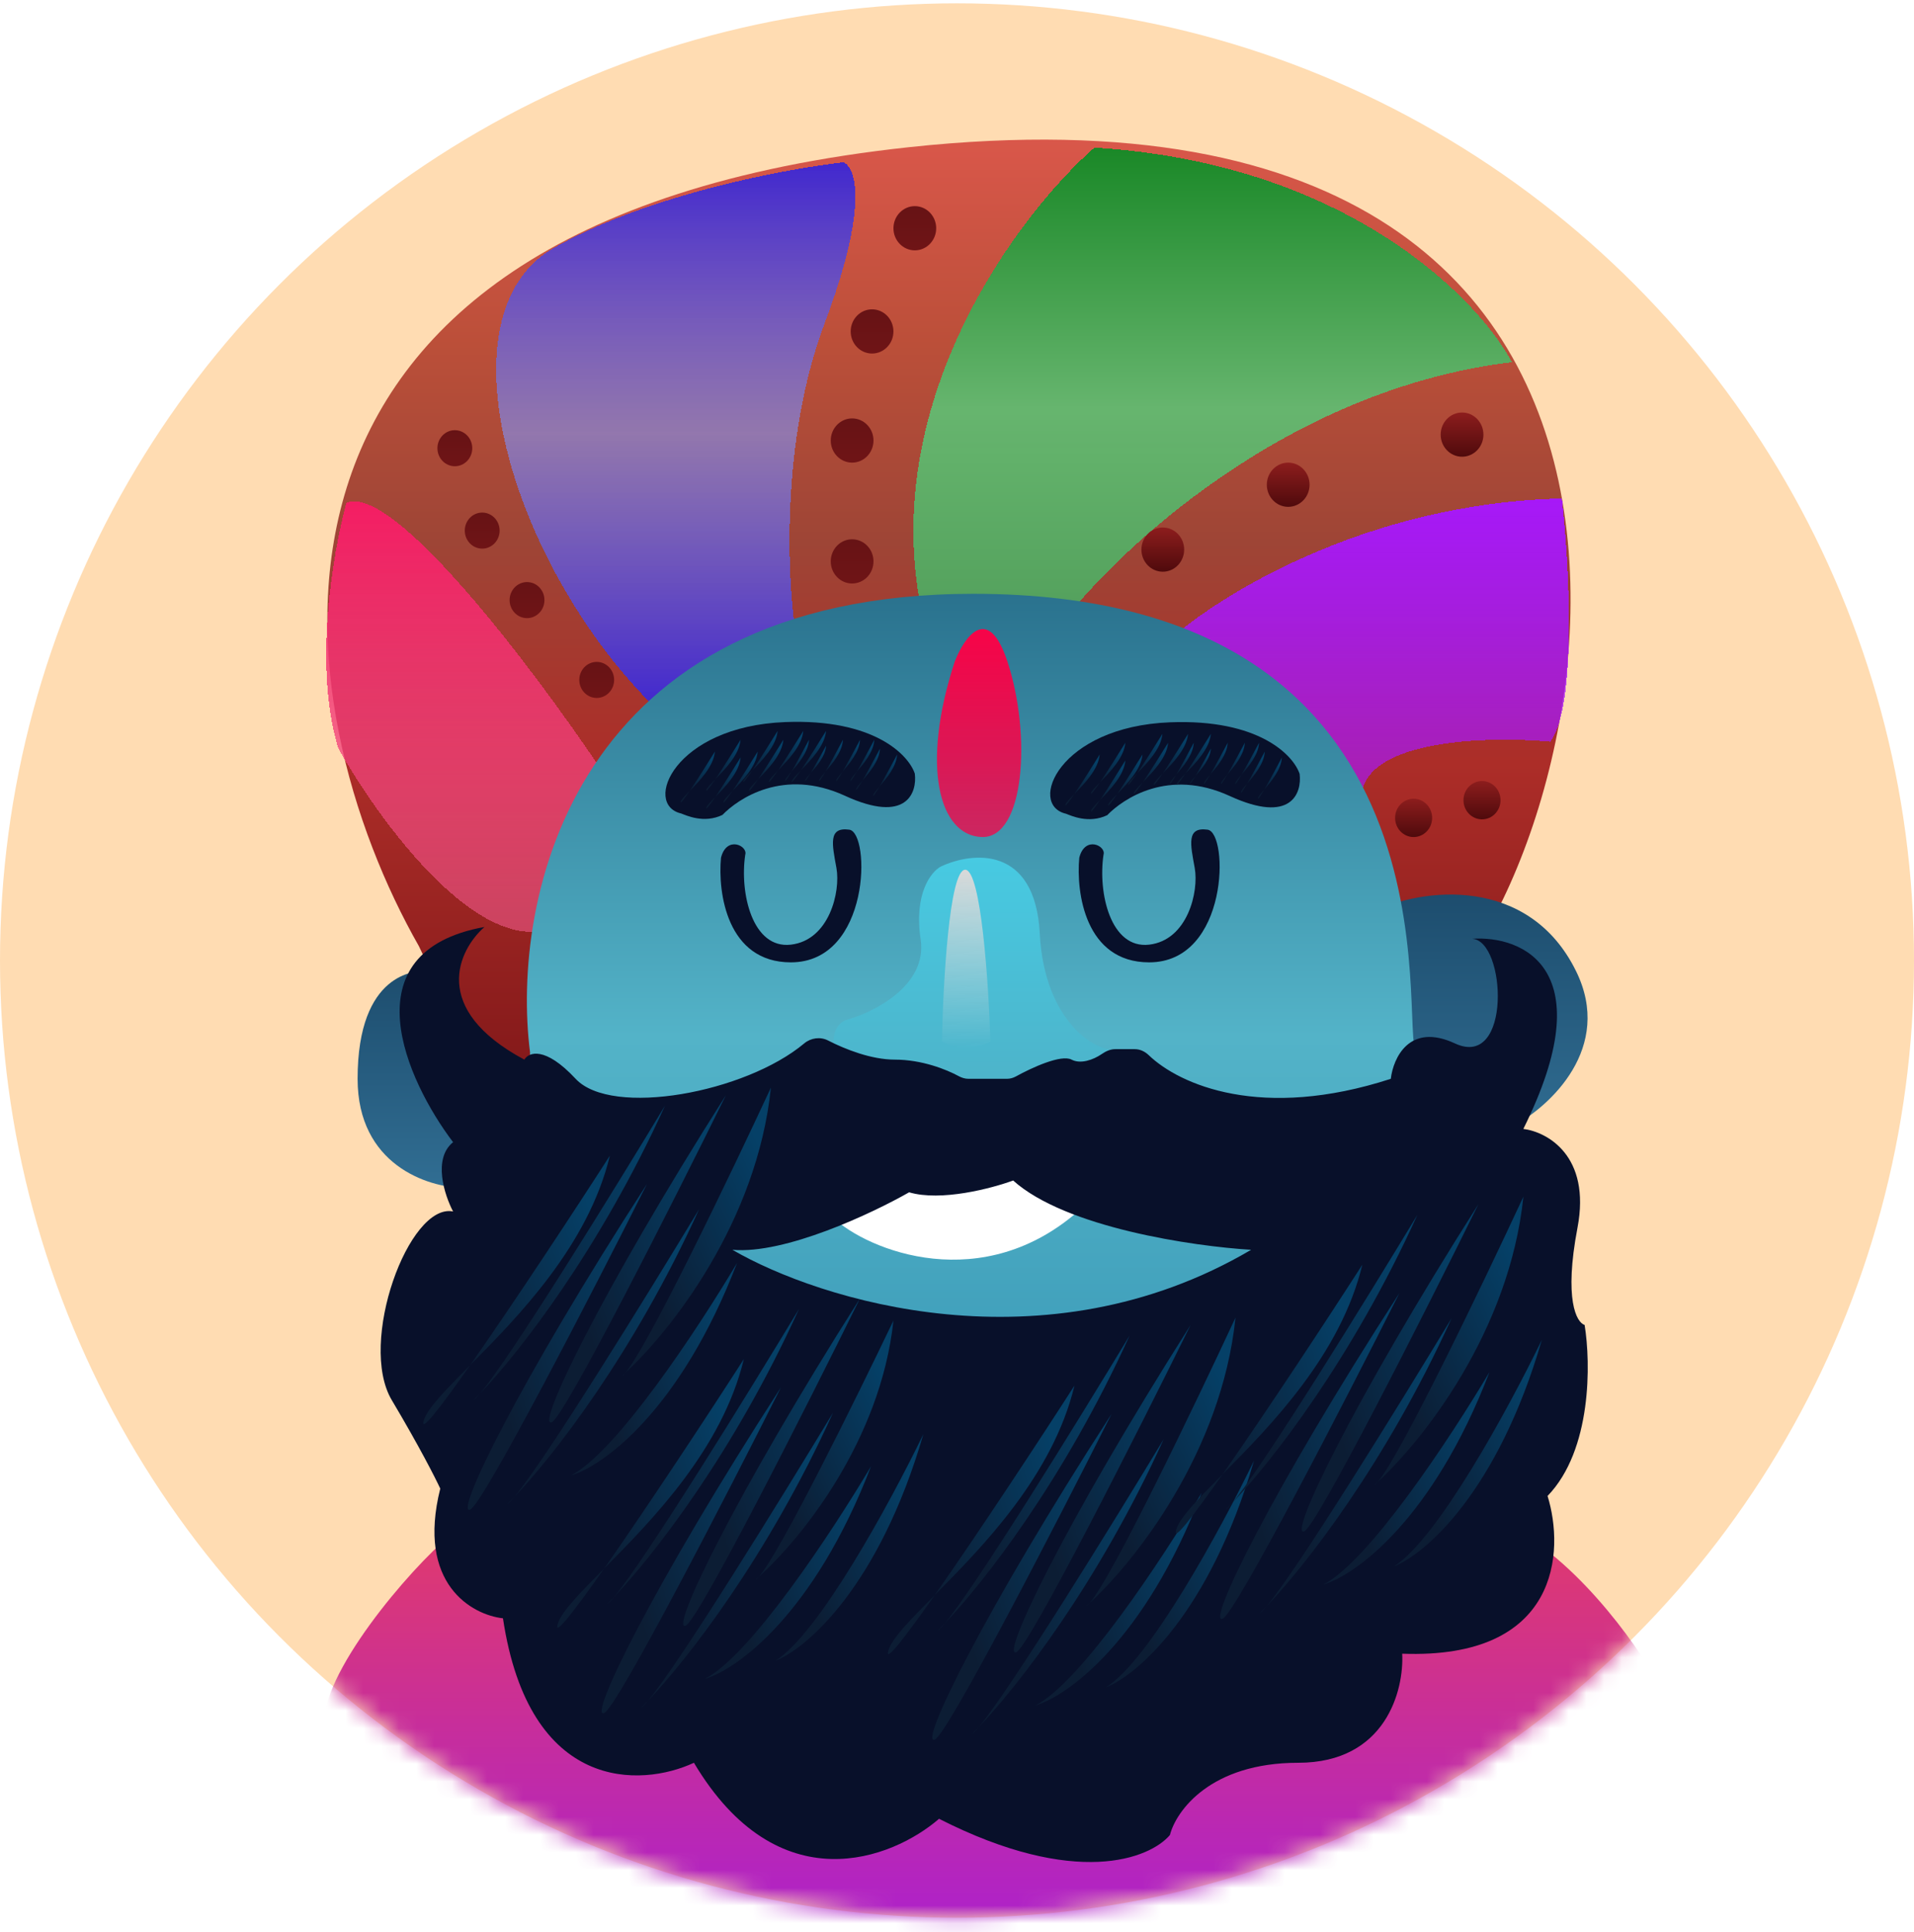 <svg width="108" height="109" viewBox="0 0 108 109" fill="none" xmlns="http://www.w3.org/2000/svg">
<circle cx="54" cy="54.188" r="54" fill="#FFDCB2"/>
<mask id="mask0_278_2630" style="mask-type:alpha" maskUnits="userSpaceOnUse" x="0" y="0" width="108" height="109">
<circle cx="54" cy="54.188" r="54" fill="#FFDCB2"/>
</mask>
<g mask="url(#mask0_278_2630)">
<path d="M18.409 97.917C17.446 95.425 22.267 89.455 25.006 86.96C42.916 86.053 79.746 84.511 83.791 85.599C87.837 86.688 91.798 91.949 93.273 94.444C57.243 130.502 19.637 101.09 18.409 97.917Z" fill="url(#paint0_linear_278_2630)"/>
<path d="M51.298 8.303C11.091 12.627 16.104 40.154 23.636 53.376L28.702 64.021L79.845 57.368C89.816 50.549 101.556 2.897 51.298 8.303Z" fill="url(#paint1_linear_278_2630)"/>
<path d="M26.129 67.014L23.877 54.789C23.555 54.789 20.178 54.789 20.178 60.86C20.178 65.717 24.145 66.986 26.129 67.014Z" fill="url(#paint2_linear_278_2630)"/>
<path d="M78.076 64.603L77.433 51.463C80.247 50.049 86.278 49.384 88.932 54.789C91.055 59.114 87.457 62.413 85.394 63.521L78.076 64.603Z" fill="url(#paint3_linear_278_2630)"/>
<g filter="url(#filter0_d_278_2630)">
<path d="M87.477 41.318C88.99 39.322 88.546 31.338 88.135 27.596C76.954 27.862 68.515 33.196 65.692 35.829C71.48 37.625 75.612 42.953 76.954 45.392C75.705 41.268 83.449 40.957 87.477 41.318Z" fill="url(#paint4_linear_278_2630)" shape-rendering="crispEdges"/>
</g>
<g filter="url(#filter1_d_278_2630)">
<path d="M52.099 34.417C49.351 22.346 57.389 11.645 61.752 7.804C75.889 8.666 83.35 16.233 85.313 19.908C72.617 21.433 62.952 30.548 59.707 34.914C57.482 32.394 53.708 33.532 52.099 34.417Z" fill="url(#paint5_linear_278_2630)" shape-rendering="crispEdges"/>
</g>
<g filter="url(#filter2_d_278_2630)">
<path d="M46.536 17.7C44.027 24.353 44.419 32.281 44.928 35.413C42.162 35.746 38.414 38.157 36.887 39.322C28.845 31.338 24.664 17.201 31.258 13.459C36.533 10.465 44.338 8.996 47.582 8.635C48.279 8.885 49.045 11.047 46.536 17.7Z" fill="url(#paint6_linear_278_2630)" shape-rendering="crispEdges"/>
</g>
<g filter="url(#filter3_d_278_2630)">
<path d="M19.546 27.849C22.191 26.695 30.183 37.328 33.849 42.789C31.695 44.622 30.491 49.721 30.157 52.041C26.036 52.245 21.058 45.222 19.084 41.685C17.67 37.068 18.802 30.537 19.546 27.849Z" fill="url(#paint7_linear_278_2630)" shape-rendering="crispEdges"/>
</g>
<path d="M54.917 33.5C32.273 33.5 28.809 50.742 29.908 59.363V84.728H79.925C80.274 76.633 80.762 60.228 79.925 59.363C78.88 58.282 83.222 33.5 54.917 33.5Z" fill="url(#paint8_linear_278_2630)"/>
<path d="M69.392 44.907C65.918 43.31 63.361 45.074 62.477 45.988C61.431 46.487 60.44 46.016 60.145 45.905C57.974 45.406 59.743 40.999 66.015 40.749C71.033 40.55 72.984 42.606 73.333 43.66C73.467 44.741 72.866 46.504 69.392 44.907Z" fill="#08102A"/>
<path d="M47.68 44.894C44.206 43.297 41.649 45.06 40.764 45.975C39.719 46.474 38.727 46.002 38.432 45.891C36.261 45.392 38.03 40.985 44.302 40.736C49.32 40.536 51.272 42.593 51.62 43.646C51.754 44.727 51.154 46.49 47.68 44.894Z" fill="#08102A"/>
<path d="M64.841 54.291C61.238 54.291 60.713 50.354 60.9 48.386C61.222 47.122 62.428 47.721 62.267 48.22C61.946 50.382 62.669 53.542 64.841 53.293C67.012 53.043 67.655 50.299 67.414 48.968C67.173 47.638 66.931 46.64 68.138 46.806C69.344 46.972 69.344 54.291 64.841 54.291Z" fill="#08102A"/>
<path d="M58.671 52.677C58.93 57.698 61.947 59.441 63 59.188C59.598 70.66 50.167 64.257 48.061 61.226C46.376 58.802 47.143 57.763 47.737 57.547C49.303 57.114 52.337 55.599 51.949 53.001C51.56 50.404 52.542 49.178 53.083 48.889C54.837 48.059 58.412 47.655 58.671 52.677Z" fill="url(#paint9_linear_278_2630)"/>
<path d="M44.624 54.291C41.021 54.291 40.496 50.354 40.684 48.386C41.005 47.122 42.211 47.721 42.051 48.22C41.729 50.382 42.453 53.542 44.624 53.293C46.795 53.043 47.438 50.299 47.197 48.968C46.956 47.638 46.715 46.64 47.921 46.806C49.127 46.972 49.127 54.291 44.624 54.291Z" fill="#08102A"/>
<path d="M61 68.189C55.468 73.178 48.957 70.546 47 68.689C47.579 68.689 50.401 67.354 51.5 66.689C52.401 67.154 55.945 66.577 57.5 66.189C57.886 66.854 60.169 67.828 61 68.189Z" fill="white"/>
<path fill-rule="evenodd" clip-rule="evenodd" d="M27.335 52.295C25.861 53.598 24.247 56.919 29.587 59.779C29.828 59.364 30.744 58.998 32.481 60.861C34.516 63.042 42.057 61.647 45.381 58.862C45.754 58.55 46.289 58.476 46.722 58.698C47.691 59.196 49.166 59.779 50.494 59.779C52.017 59.779 53.403 60.333 54.102 60.713C54.269 60.804 54.455 60.861 54.647 60.861H56.818C56.995 60.861 57.167 60.813 57.322 60.728C58.25 60.218 59.876 59.474 60.465 59.779C60.976 60.044 61.688 59.795 62.175 59.459C62.398 59.306 62.653 59.188 62.924 59.188H64.035C64.33 59.188 64.606 59.322 64.819 59.527C66.568 61.205 71.192 63.227 78.478 60.861C78.612 59.696 79.523 57.667 82.097 58.865C85.313 60.361 84.991 53.043 83.061 52.96C85.903 52.766 90.46 54.64 85.956 63.688C87.297 63.854 89.784 65.201 89.012 69.26C88.24 73.318 88.959 74.61 89.414 74.748C89.763 76.883 89.832 81.8 87.323 84.395C88.288 87.5 87.999 93.626 79.121 93.293C79.228 95.344 78.204 99.447 73.251 99.447C68.298 99.447 66.362 102.164 66.014 103.522C64.888 104.853 60.706 106.532 52.987 102.607C50.36 104.88 43.916 107.431 39.156 99.447C36.18 100.833 29.86 101.144 28.38 91.297C26.638 91.103 23.491 89.368 24.842 83.979C24.574 83.397 23.652 81.584 22.108 78.99C20.178 75.746 23.073 67.846 25.566 68.345C25.083 67.43 24.408 65.368 25.566 64.436C22.939 60.971 19.615 53.692 27.335 52.295ZM51.298 67.264C49.207 68.456 44.286 70.773 41.327 70.507C46.232 73.362 58.953 77.359 70.597 70.507C67.354 70.313 60.128 69.26 57.168 66.598C55.962 67.042 53.099 67.796 51.298 67.264Z" fill="#08102A"/>
<path d="M56.847 37.326C55.753 33.999 54.407 35.94 53.871 37.326C51.941 43.23 52.987 47.139 55.399 47.222C57.812 47.305 58.214 41.484 56.847 37.326Z" fill="url(#paint10_linear_278_2630)"/>
<ellipse cx="33.67" cy="38.358" rx="0.983" ry="1.017" fill="url(#paint11_linear_278_2630)"/>
<ellipse cx="29.738" cy="33.855" rx="0.983" ry="1.017" fill="url(#paint12_linear_278_2630)"/>
<ellipse cx="27.209" cy="29.934" rx="0.983" ry="1.017" fill="url(#paint13_linear_278_2630)"/>
<ellipse cx="25.665" cy="25.286" rx="0.983" ry="1.017" fill="url(#paint14_linear_278_2630)"/>
<ellipse cx="51.62" cy="12.877" rx="1.206" ry="1.247" fill="url(#paint15_linear_278_2630)"/>
<ellipse cx="49.207" cy="18.698" rx="1.206" ry="1.247" fill="url(#paint16_linear_278_2630)"/>
<ellipse cx="48.082" cy="24.852" rx="1.206" ry="1.247" fill="url(#paint17_linear_278_2630)"/>
<ellipse cx="48.082" cy="31.671" rx="1.206" ry="1.247" fill="url(#paint18_linear_278_2630)"/>
<ellipse cx="72.688" cy="27.346" rx="1.206" ry="1.247" fill="url(#paint19_linear_278_2630)"/>
<ellipse cx="65.612" cy="31.006" rx="1.206" ry="1.247" fill="url(#paint20_linear_278_2630)"/>
<ellipse cx="82.498" cy="24.519" rx="1.206" ry="1.247" fill="url(#paint21_linear_278_2630)"/>
<ellipse cx="79.765" cy="46.141" rx="1.045" ry="1.081" fill="url(#paint22_linear_278_2630)"/>
<ellipse cx="83.624" cy="45.143" rx="1.045" ry="1.081" fill="url(#paint23_linear_278_2630)"/>
<g filter="url(#filter4_f_278_2630)">
<path d="M54.464 49.066C53.564 49.055 53.214 55.512 53.151 58.742C54.045 59.386 55.346 59.032 55.885 58.775C55.787 55.543 55.365 49.076 54.464 49.066Z" fill="url(#paint24_linear_278_2630)"/>
</g>
<path d="M36.572 95.937C38.337 93.834 44.104 84.499 47.005 79.697C43.3 87.865 38.739 93.671 36.572 95.937C36.406 96.136 36.275 96.27 36.185 96.329C36.304 96.213 36.433 96.083 36.572 95.937Z" fill="url(#paint25_linear_278_2630)"/>
<path d="M55.228 97.434C56.993 95.331 62.76 85.996 65.661 81.194C61.956 89.362 57.395 95.168 55.228 97.434C55.062 97.632 54.931 97.766 54.842 97.826C54.96 97.71 55.089 97.579 55.228 97.434Z" fill="url(#paint26_linear_278_2630)"/>
<path d="M71.472 90.615C73.236 88.511 79.003 79.177 81.904 74.375C78.199 82.543 73.638 88.349 71.472 90.615C71.305 90.813 71.174 90.947 71.085 91.007C71.203 90.891 71.333 90.76 71.472 90.615Z" fill="url(#paint27_linear_278_2630)"/>
<path d="M29.014 84.461C30.778 82.358 36.545 73.023 39.446 68.221C35.741 76.389 31.18 82.195 29.014 84.461C28.847 84.659 28.716 84.793 28.627 84.853C28.745 84.737 28.874 84.606 29.014 84.461Z" fill="url(#paint28_linear_278_2630)"/>
<path d="M49.147 82.726C46.911 86.492 42.33 93.405 39.772 94.714C41.561 94.197 45.94 91.075 49.147 82.726Z" fill="url(#paint29_linear_278_2630)"/>
<path d="M67.803 84.223C65.567 87.989 60.986 94.902 58.428 96.211C60.217 95.694 64.596 92.572 67.803 84.223Z" fill="url(#paint30_linear_278_2630)"/>
<path d="M84.047 77.404C81.81 81.17 77.23 88.083 74.672 89.392C76.46 88.875 80.839 85.753 84.047 77.404Z" fill="url(#paint31_linear_278_2630)"/>
<path d="M41.589 71.25C39.352 75.016 34.772 81.929 32.214 83.238C34.002 82.721 38.381 79.599 41.589 71.25Z" fill="url(#paint32_linear_278_2630)"/>
<path d="M52.101 80.912C50.186 84.864 46.196 92.158 43.757 93.69C45.495 93.015 49.599 89.516 52.101 80.912Z" fill="url(#paint33_linear_278_2630)"/>
<path d="M70.757 82.409C68.841 86.361 64.852 93.654 62.412 95.186C64.151 94.512 68.254 91.013 70.757 82.409Z" fill="url(#paint34_linear_278_2630)"/>
<path d="M87 75.59C85.085 79.541 81.096 86.835 78.656 88.367C80.395 87.693 84.498 84.194 87 75.59Z" fill="url(#paint35_linear_278_2630)"/>
<path d="M42.828 88.94C44.004 87.615 48.296 78.928 50.414 74.499C49.683 81.316 45.165 86.855 42.828 88.94C42.755 89.022 42.694 89.076 42.646 89.099C42.705 89.049 42.766 88.996 42.828 88.94Z" fill="url(#paint36_linear_278_2630)"/>
<path d="M61.499 90.419C62.773 88.943 67.422 79.267 69.715 74.332C68.929 81.929 64.033 88.097 61.499 90.419C61.42 90.511 61.353 90.571 61.302 90.596C61.366 90.54 61.431 90.481 61.499 90.419Z" fill="url(#paint37_linear_278_2630)"/>
<path d="M77.742 83.6C79.017 82.124 83.665 72.448 85.959 67.513C85.173 75.11 80.277 81.278 77.742 83.6C77.663 83.692 77.597 83.751 77.545 83.777C77.609 83.721 77.675 83.662 77.742 83.6Z" fill="url(#paint38_linear_278_2630)"/>
<path d="M35.284 77.446C36.558 75.97 41.207 66.294 43.5 61.359C42.714 68.956 37.818 75.124 35.284 77.446C35.205 77.538 35.139 77.598 35.087 77.623C35.151 77.567 35.217 77.508 35.284 77.446Z" fill="url(#paint39_linear_278_2630)"/>
<path d="M48.523 73.256C45.543 79.294 39.403 91.44 38.687 91.714C37.791 92.057 41.326 84.586 48.523 73.256Z" fill="url(#paint40_linear_278_2630)"/>
<path d="M67.179 74.753C64.199 80.791 58.059 92.937 57.343 93.211C56.447 93.554 59.982 86.083 67.179 74.753Z" fill="url(#paint41_linear_278_2630)"/>
<path d="M83.422 67.933C80.442 73.972 74.303 86.117 73.586 86.392C72.69 86.735 76.225 79.263 83.422 67.933Z" fill="url(#paint42_linear_278_2630)"/>
<path d="M40.964 61.779C37.984 67.818 31.844 79.964 31.128 80.238C30.232 80.581 33.767 73.109 40.964 61.779Z" fill="url(#paint43_linear_278_2630)"/>
<path d="M34.649 90.092C36.414 87.989 42.181 78.654 45.081 73.852C41.377 82.02 36.815 87.826 34.649 90.092C34.483 90.291 34.352 90.425 34.262 90.485C34.381 90.369 34.51 90.238 34.649 90.092Z" fill="url(#paint44_linear_278_2630)"/>
<path d="M53.305 91.589C55.069 89.486 60.837 80.151 63.737 75.349C60.032 83.517 55.471 89.323 53.305 91.589C53.139 91.788 53.008 91.922 52.918 91.982C53.037 91.866 53.166 91.735 53.305 91.589Z" fill="url(#paint45_linear_278_2630)"/>
<path d="M69.549 84.77C71.313 82.667 77.08 73.332 79.981 68.53C76.276 76.698 71.715 82.504 69.549 84.77C69.382 84.968 69.251 85.103 69.162 85.162C69.28 85.046 69.41 84.915 69.549 84.77Z" fill="url(#paint46_linear_278_2630)"/>
<path d="M27.09 78.616C28.855 76.513 34.622 67.178 37.523 62.376C33.818 70.544 29.256 76.35 27.09 78.616C26.924 78.814 26.793 78.949 26.704 79.008C26.822 78.892 26.951 78.761 27.09 78.616Z" fill="url(#paint47_linear_278_2630)"/>
<path d="M34.084 88.495C36.554 84.976 40.13 79.544 41.972 76.672C40.749 81.746 36.785 85.767 34.084 88.495C32.387 90.913 31.212 92.428 31.48 91.588C31.699 90.9 32.734 89.859 34.084 88.495Z" fill="url(#paint48_linear_278_2630)"/>
<path d="M52.74 89.992C55.21 86.473 58.786 81.04 60.628 78.168C59.405 83.242 55.441 87.263 52.74 89.992C51.043 92.41 49.868 93.924 50.136 93.084C50.355 92.397 51.39 91.356 52.74 89.992Z" fill="url(#paint49_linear_278_2630)"/>
<path d="M68.984 83.173C71.454 79.654 75.029 74.221 76.871 71.349C75.648 76.423 71.685 80.445 68.984 83.173C67.287 85.591 66.112 87.106 66.379 86.265C66.599 85.578 67.633 84.537 68.984 83.173Z" fill="url(#paint50_linear_278_2630)"/>
<path d="M26.526 77.019C28.996 73.5 32.571 68.067 34.413 65.195C33.19 70.269 29.227 74.291 26.526 77.019C24.829 79.437 23.654 80.952 23.921 80.112C24.141 79.424 25.175 78.383 26.526 77.019Z" fill="url(#paint51_linear_278_2630)"/>
<path d="M44.065 78.271C41.038 84.284 34.803 96.377 34.084 96.646C33.185 96.981 36.779 89.54 44.065 78.271Z" fill="url(#paint52_linear_278_2630)"/>
<path d="M62.721 79.767C59.694 85.781 53.459 97.874 52.74 98.143C51.841 98.478 55.435 91.037 62.721 79.767Z" fill="url(#paint53_linear_278_2630)"/>
<path d="M78.964 72.948C75.937 78.961 69.702 91.055 68.983 91.323C68.084 91.659 71.678 84.217 78.964 72.948Z" fill="url(#paint54_linear_278_2630)"/>
<path d="M36.506 66.794C33.479 72.808 27.244 84.901 26.525 85.169C25.626 85.505 29.22 78.063 36.506 66.794Z" fill="url(#paint55_linear_278_2630)"/>
<path d="M38.914 44.625C39.369 43.955 40.012 42.933 40.34 42.396C40.273 43.23 39.465 44.061 38.914 44.625C38.601 45.086 38.377 45.38 38.404 45.239C38.427 45.122 38.638 44.907 38.914 44.625Z" fill="url(#paint56_linear_278_2630)"/>
<path d="M60.625 44.791C61.081 44.121 61.724 43.099 62.051 42.562C61.985 43.396 61.177 44.227 60.625 44.791C60.312 45.252 60.088 45.547 60.116 45.405C60.138 45.289 60.35 45.073 60.625 44.791Z" fill="url(#paint57_linear_278_2630)"/>
<path d="M40.361 43.962C40.816 43.292 41.459 42.27 41.787 41.733C41.721 42.568 40.913 43.398 40.361 43.962C40.048 44.423 39.824 44.718 39.852 44.576C39.874 44.46 40.086 44.244 40.361 43.962Z" fill="url(#paint58_linear_278_2630)"/>
<path d="M62.073 44.129C62.528 43.458 63.171 42.437 63.499 41.9C63.432 42.734 62.624 43.565 62.073 44.129C61.76 44.59 61.536 44.884 61.563 44.742C61.586 44.626 61.797 44.411 62.073 44.129Z" fill="url(#paint59_linear_278_2630)"/>
<path d="M42.452 43.464C42.907 42.793 43.55 41.772 43.878 41.234C43.811 42.069 43.003 42.899 42.452 43.464C42.139 43.924 41.915 44.219 41.943 44.077C41.965 43.961 42.176 43.746 42.452 43.464Z" fill="url(#paint60_linear_278_2630)"/>
<path d="M64.164 43.63C64.619 42.959 65.262 41.938 65.59 41.401C65.523 42.235 64.715 43.066 64.164 43.63C63.851 44.09 63.627 44.385 63.654 44.243C63.677 44.127 63.888 43.912 64.164 43.63Z" fill="url(#paint61_linear_278_2630)"/>
<path d="M43.9 43.464C44.355 42.793 44.998 41.772 45.326 41.234C45.259 42.069 44.451 42.899 43.9 43.464C43.587 43.924 43.362 44.219 43.39 44.077C43.413 43.961 43.624 43.746 43.9 43.464Z" fill="url(#paint62_linear_278_2630)"/>
<path d="M65.611 43.63C66.067 42.959 66.71 41.938 67.037 41.401C66.971 42.235 66.162 43.066 65.611 43.63C65.298 44.09 65.074 44.385 65.102 44.243C65.124 44.127 65.336 43.912 65.611 43.63Z" fill="url(#paint63_linear_278_2630)"/>
<path d="M45.186 43.464C45.641 42.793 46.284 41.772 46.612 41.234C46.545 42.069 45.737 42.899 45.186 43.464C44.873 43.924 44.649 44.219 44.677 44.077C44.699 43.961 44.911 43.746 45.186 43.464Z" fill="url(#paint64_linear_278_2630)"/>
<path d="M66.898 43.63C67.353 42.959 67.996 41.938 68.324 41.401C68.257 42.235 67.449 43.066 66.898 43.63C66.585 44.09 66.361 44.385 66.388 44.243C66.411 44.127 66.622 43.912 66.898 43.63Z" fill="url(#paint65_linear_278_2630)"/>
<path d="M40.363 44.96C40.818 44.29 41.461 43.269 41.789 42.731C41.722 43.566 40.914 44.396 40.363 44.96C40.05 45.421 39.826 45.716 39.854 45.574C39.876 45.458 40.088 45.242 40.363 44.96Z" fill="url(#paint66_linear_278_2630)"/>
<path d="M62.075 45.127C62.53 44.456 63.173 43.435 63.501 42.898C63.434 43.732 62.626 44.563 62.075 45.127C61.762 45.587 61.538 45.882 61.565 45.74C61.588 45.624 61.799 45.409 62.075 45.127Z" fill="url(#paint67_linear_278_2630)"/>
<path d="M41.328 44.628C41.783 43.957 42.426 42.936 42.754 42.399C42.688 43.233 41.88 44.064 41.328 44.628C41.015 45.089 40.791 45.383 40.819 45.241C40.841 45.125 41.053 44.91 41.328 44.628Z" fill="url(#paint68_linear_278_2630)"/>
<path d="M63.04 44.794C63.495 44.124 64.138 43.102 64.466 42.565C64.399 43.399 63.591 44.23 63.04 44.794C62.727 45.255 62.503 45.55 62.53 45.408C62.553 45.292 62.764 45.076 63.04 44.794Z" fill="url(#paint69_linear_278_2630)"/>
<path d="M42.775 43.962C43.23 43.292 43.873 42.27 44.201 41.733C44.135 42.568 43.327 43.398 42.775 43.962C42.462 44.423 42.238 44.718 42.266 44.576C42.288 44.46 42.5 44.244 42.775 43.962Z" fill="url(#paint70_linear_278_2630)"/>
<path d="M64.487 44.129C64.942 43.458 65.585 42.437 65.913 41.9C65.847 42.734 65.038 43.565 64.487 44.129C64.174 44.59 63.95 44.884 63.978 44.742C64 44.626 64.212 44.411 64.487 44.129Z" fill="url(#paint71_linear_278_2630)"/>
<path d="M44.658 43.537C44.975 42.995 45.422 42.168 45.649 41.733C45.614 42.416 45.046 43.084 44.658 43.537C44.441 43.909 44.284 44.147 44.302 44.031C44.316 43.937 44.465 43.764 44.658 43.537Z" fill="url(#paint72_linear_278_2630)"/>
<path d="M66.37 43.703C66.687 43.161 67.133 42.334 67.361 41.9C67.325 42.582 66.757 43.25 66.37 43.703C66.152 44.075 65.996 44.313 66.013 44.198C66.028 44.103 66.176 43.93 66.37 43.703Z" fill="url(#paint73_linear_278_2630)"/>
<path d="M46.574 43.537C46.891 42.995 47.337 42.168 47.565 41.733C47.53 42.416 46.962 43.084 46.574 43.537C46.357 43.909 46.2 44.147 46.218 44.031C46.232 43.937 46.381 43.764 46.574 43.537Z" fill="url(#paint74_linear_278_2630)"/>
<path d="M68.286 43.703C68.603 43.161 69.049 42.334 69.277 41.9C69.242 42.582 68.674 43.25 68.286 43.703C68.069 44.075 67.912 44.313 67.93 44.198C67.944 44.103 68.093 43.93 68.286 43.703Z" fill="url(#paint75_linear_278_2630)"/>
<path d="M47.539 43.537C47.856 42.995 48.303 42.168 48.53 41.733C48.495 42.416 47.927 43.084 47.539 43.537C47.322 43.909 47.165 44.147 47.183 44.031C47.197 43.937 47.346 43.764 47.539 43.537Z" fill="url(#paint76_linear_278_2630)"/>
<path d="M69.251 43.703C69.568 43.161 70.014 42.334 70.242 41.9C70.207 42.582 69.638 43.25 69.251 43.703C69.033 44.075 68.877 44.313 68.894 44.198C68.909 44.103 69.057 43.93 69.251 43.703Z" fill="url(#paint77_linear_278_2630)"/>
<path d="M48.344 43.537C48.66 42.995 49.107 42.168 49.334 41.733C49.299 42.416 48.731 43.084 48.344 43.537C48.126 43.909 47.969 44.147 47.987 44.031C48.001 43.937 48.15 43.764 48.344 43.537Z" fill="url(#paint78_linear_278_2630)"/>
<path d="M70.055 43.703C70.372 43.161 70.819 42.334 71.046 41.9C71.011 42.582 70.443 43.25 70.055 43.703C69.838 44.075 69.681 44.313 69.698 44.198C69.713 44.103 69.862 43.93 70.055 43.703Z" fill="url(#paint79_linear_278_2630)"/>
<path d="M48.665 44.036C48.982 43.494 49.428 42.667 49.656 42.232C49.621 42.915 49.053 43.582 48.665 44.036C48.447 44.408 48.291 44.646 48.308 44.53C48.323 44.435 48.471 44.262 48.665 44.036Z" fill="url(#paint80_linear_278_2630)"/>
<path d="M70.376 44.202C70.693 43.66 71.14 42.834 71.367 42.399C71.332 43.081 70.764 43.749 70.376 44.202C70.159 44.575 70.002 44.812 70.02 44.697C70.034 44.602 70.183 44.429 70.376 44.202Z" fill="url(#paint81_linear_278_2630)"/>
<path d="M49.63 44.368C49.947 43.827 50.393 43 50.621 42.565C50.586 43.248 50.018 43.915 49.63 44.368C49.413 44.741 49.256 44.979 49.273 44.863C49.288 44.768 49.437 44.595 49.63 44.368Z" fill="url(#paint82_linear_278_2630)"/>
<path d="M71.342 44.535C71.659 43.993 72.105 43.166 72.332 42.731C72.297 43.414 71.729 44.081 71.342 44.535C71.124 44.907 70.967 45.145 70.985 45.029C70.999 44.934 71.148 44.761 71.342 44.535Z" fill="url(#paint83_linear_278_2630)"/>
<path d="M45.742 43.612C46.021 43.147 46.414 42.439 46.614 42.066C46.581 42.65 46.082 43.223 45.742 43.612C45.55 43.931 45.412 44.135 45.428 44.036C45.441 43.955 45.571 43.806 45.742 43.612Z" fill="url(#paint84_linear_278_2630)"/>
<path d="M67.453 43.778C67.732 43.313 68.125 42.605 68.326 42.232C68.293 42.816 67.794 43.389 67.453 43.778C67.261 44.097 67.124 44.301 67.139 44.202C67.152 44.121 67.283 43.972 67.453 43.778Z" fill="url(#paint85_linear_278_2630)"/>
</g>
<defs>
<filter id="filter0_d_278_2630" x="65.168" y="27.596" width="23.886" height="18.845" filterUnits="userSpaceOnUse" color-interpolation-filters="sRGB">
<feFlood flood-opacity="0" result="BackgroundImageFix"/>
<feColorMatrix in="SourceAlpha" type="matrix" values="0 0 0 0 0 0 0 0 0 0 0 0 0 0 0 0 0 0 127 0" result="hardAlpha"/>
<feOffset dy="0.524"/>
<feGaussianBlur stdDeviation="0.262"/>
<feComposite in2="hardAlpha" operator="out"/>
<feColorMatrix type="matrix" values="0 0 0 0 0 0 0 0 0 0 0 0 0 0 0 0 0 0 0.25 0"/>
<feBlend mode="normal" in2="BackgroundImageFix" result="effect1_dropShadow_278_2630"/>
<feBlend mode="normal" in="SourceGraphic" in2="effect1_dropShadow_278_2630" result="shape"/>
</filter>
<filter id="filter1_d_278_2630" x="51.015" y="7.804" width="34.822" height="28.159" filterUnits="userSpaceOnUse" color-interpolation-filters="sRGB">
<feFlood flood-opacity="0" result="BackgroundImageFix"/>
<feColorMatrix in="SourceAlpha" type="matrix" values="0 0 0 0 0 0 0 0 0 0 0 0 0 0 0 0 0 0 127 0" result="hardAlpha"/>
<feOffset dy="0.524"/>
<feGaussianBlur stdDeviation="0.262"/>
<feComposite in2="hardAlpha" operator="out"/>
<feColorMatrix type="matrix" values="0 0 0 0 0 0 0 0 0 0 0 0 0 0 0 0 0 0 0.25 0"/>
<feBlend mode="normal" in2="BackgroundImageFix" result="effect1_dropShadow_278_2630"/>
<feBlend mode="normal" in="SourceGraphic" in2="effect1_dropShadow_278_2630" result="shape"/>
</filter>
<filter id="filter2_d_278_2630" x="27.472" y="8.635" width="21.315" height="31.735" filterUnits="userSpaceOnUse" color-interpolation-filters="sRGB">
<feFlood flood-opacity="0" result="BackgroundImageFix"/>
<feColorMatrix in="SourceAlpha" type="matrix" values="0 0 0 0 0 0 0 0 0 0 0 0 0 0 0 0 0 0 127 0" result="hardAlpha"/>
<feOffset dy="0.524"/>
<feGaussianBlur stdDeviation="0.262"/>
<feComposite in2="hardAlpha" operator="out"/>
<feColorMatrix type="matrix" values="0 0 0 0 0 0 0 0 0 0 0 0 0 0 0 0 0 0 0.25 0"/>
<feBlend mode="normal" in2="BackgroundImageFix" result="effect1_dropShadow_278_2630"/>
<feBlend mode="normal" in="SourceGraphic" in2="effect1_dropShadow_278_2630" result="shape"/>
</filter>
<filter id="filter3_d_278_2630" x="17.885" y="27.762" width="16.488" height="25.331" filterUnits="userSpaceOnUse" color-interpolation-filters="sRGB">
<feFlood flood-opacity="0" result="BackgroundImageFix"/>
<feColorMatrix in="SourceAlpha" type="matrix" values="0 0 0 0 0 0 0 0 0 0 0 0 0 0 0 0 0 0 127 0" result="hardAlpha"/>
<feOffset dy="0.524"/>
<feGaussianBlur stdDeviation="0.262"/>
<feComposite in2="hardAlpha" operator="out"/>
<feColorMatrix type="matrix" values="0 0 0 0 0 0 0 0 0 0 0 0 0 0 0 0 0 0 0.25 0"/>
<feBlend mode="normal" in2="BackgroundImageFix" result="effect1_dropShadow_278_2630"/>
<feBlend mode="normal" in="SourceGraphic" in2="effect1_dropShadow_278_2630" result="shape"/>
</filter>
<filter id="filter4_f_278_2630" x="52.234" y="48.148" width="4.569" height="11.875" filterUnits="userSpaceOnUse" color-interpolation-filters="sRGB">
<feFlood flood-opacity="0" result="BackgroundImageFix"/>
<feBlend mode="normal" in="SourceGraphic" in2="BackgroundImageFix" result="shape"/>
<feGaussianBlur stdDeviation="0.459" result="effect1_foregroundBlur_278_2630"/>
</filter>
<linearGradient id="paint0_linear_278_2630" x1="55.841" y1="85.225" x2="55.841" y2="111.878" gradientUnits="userSpaceOnUse">
<stop stop-color="#E33B68"/>
<stop offset="1" stop-color="#A61ED8"/>
</linearGradient>
<linearGradient id="paint1_linear_278_2630" x1="53.547" y1="7.876" x2="53.547" y2="64.021" gradientUnits="userSpaceOnUse">
<stop stop-color="#D9574A"/>
<stop offset="0.206" stop-color="#BB4F39"/>
<stop offset="0.404" stop-color="#9E4536"/>
<stop offset="0.628" stop-color="#AC2D28"/>
<stop offset="1" stop-color="#7C1517"/>
</linearGradient>
<linearGradient id="paint2_linear_278_2630" x1="23.153" y1="54.789" x2="23.153" y2="67.014" gradientUnits="userSpaceOnUse">
<stop stop-color="#1D4D6E"/>
<stop offset="1" stop-color="#316E93"/>
</linearGradient>
<linearGradient id="paint3_linear_278_2630" x1="83.506" y1="50.466" x2="83.506" y2="64.603" gradientUnits="userSpaceOnUse">
<stop stop-color="#1D4D6E"/>
<stop offset="1" stop-color="#316E93"/>
</linearGradient>
<linearGradient id="paint4_linear_278_2630" x1="77.111" y1="27.596" x2="77.111" y2="45.392" gradientUnits="userSpaceOnUse">
<stop stop-color="#A618F8"/>
<stop offset="1" stop-color="#A618F8" stop-opacity="0.63"/>
</linearGradient>
<linearGradient id="paint5_linear_278_2630" x1="68.426" y1="7.804" x2="68.426" y2="34.914" gradientUnits="userSpaceOnUse">
<stop stop-color="#1A8827"/>
<stop offset="0.545" stop-color="#66B66F" stop-opacity="0.995"/>
<stop offset="1" stop-color="#52A05C" stop-opacity="0.99"/>
</linearGradient>
<linearGradient id="paint6_linear_278_2630" x1="38.13" y1="8.635" x2="38.13" y2="39.322" gradientUnits="userSpaceOnUse">
<stop stop-color="#4128CE"/>
<stop offset="0.498" stop-color="#8C81C8" stop-opacity="0.812"/>
<stop offset="1" stop-color="#4128CE"/>
</linearGradient>
<linearGradient id="paint7_linear_278_2630" x1="26.129" y1="27.762" x2="26.129" y2="52.045" gradientUnits="userSpaceOnUse">
<stop stop-color="#F41D63"/>
<stop offset="1" stop-color="#F05A8B" stop-opacity="0.59"/>
</linearGradient>
<linearGradient id="paint8_linear_278_2630" x1="55.059" y1="33.5" x2="55.059" y2="84.728" gradientUnits="userSpaceOnUse">
<stop stop-color="#2A728E"/>
<stop offset="0.487" stop-color="#53B3C8"/>
<stop offset="0.701" stop-color="#47A7C0"/>
<stop offset="1" stop-color="#3795B5"/>
</linearGradient>
<linearGradient id="paint9_linear_278_2630" x1="54.595" y1="48.386" x2="54.595" y2="65.185" gradientUnits="userSpaceOnUse">
<stop stop-color="#47CAE2"/>
<stop offset="1" stop-color="#4FACC2"/>
</linearGradient>
<linearGradient id="paint10_linear_278_2630" x1="55.247" y1="35.489" x2="55.247" y2="47.223" gradientUnits="userSpaceOnUse">
<stop stop-color="#F70448"/>
<stop offset="1" stop-color="#F70448" stop-opacity="0.76"/>
</linearGradient>
<linearGradient id="paint11_linear_278_2630" x1="33.67" y1="37.341" x2="33.67" y2="39.374" gradientUnits="userSpaceOnUse">
<stop stop-color="#671315"/>
<stop offset="1" stop-color="#6F1416"/>
</linearGradient>
<linearGradient id="paint12_linear_278_2630" x1="29.738" y1="32.839" x2="29.738" y2="34.872" gradientUnits="userSpaceOnUse">
<stop stop-color="#671315"/>
<stop offset="1" stop-color="#6F1416"/>
</linearGradient>
<linearGradient id="paint13_linear_278_2630" x1="27.209" y1="28.917" x2="27.209" y2="30.951" gradientUnits="userSpaceOnUse">
<stop stop-color="#671315"/>
<stop offset="1" stop-color="#6F1416"/>
</linearGradient>
<linearGradient id="paint14_linear_278_2630" x1="25.665" y1="24.27" x2="25.665" y2="26.303" gradientUnits="userSpaceOnUse">
<stop stop-color="#671315"/>
<stop offset="1" stop-color="#6F1416"/>
</linearGradient>
<linearGradient id="paint15_linear_278_2630" x1="51.62" y1="11.629" x2="51.62" y2="14.124" gradientUnits="userSpaceOnUse">
<stop stop-color="#671315"/>
<stop offset="1" stop-color="#6F1416"/>
</linearGradient>
<linearGradient id="paint16_linear_278_2630" x1="49.207" y1="17.45" x2="49.207" y2="19.945" gradientUnits="userSpaceOnUse">
<stop stop-color="#671315"/>
<stop offset="1" stop-color="#6F1416"/>
</linearGradient>
<linearGradient id="paint17_linear_278_2630" x1="48.082" y1="23.604" x2="48.082" y2="26.099" gradientUnits="userSpaceOnUse">
<stop stop-color="#671315"/>
<stop offset="1" stop-color="#6F1416"/>
</linearGradient>
<linearGradient id="paint18_linear_278_2630" x1="48.082" y1="30.424" x2="48.082" y2="32.918" gradientUnits="userSpaceOnUse">
<stop stop-color="#671315"/>
<stop offset="1" stop-color="#6F1416"/>
</linearGradient>
<linearGradient id="paint19_linear_278_2630" x1="72.688" y1="26.099" x2="72.688" y2="28.594" gradientUnits="userSpaceOnUse">
<stop stop-color="#8D1D1D"/>
<stop offset="1" stop-color="#4F0A0C"/>
</linearGradient>
<linearGradient id="paint20_linear_278_2630" x1="65.612" y1="29.758" x2="65.612" y2="32.253" gradientUnits="userSpaceOnUse">
<stop stop-color="#8D1D1D"/>
<stop offset="1" stop-color="#4F0A0C"/>
</linearGradient>
<linearGradient id="paint21_linear_278_2630" x1="82.498" y1="23.272" x2="82.498" y2="25.767" gradientUnits="userSpaceOnUse">
<stop stop-color="#8D1D1D"/>
<stop offset="1" stop-color="#4F0A0C"/>
</linearGradient>
<linearGradient id="paint22_linear_278_2630" x1="79.765" y1="45.06" x2="79.765" y2="47.222" gradientUnits="userSpaceOnUse">
<stop stop-color="#8D1D1D"/>
<stop offset="1" stop-color="#4F0A0C"/>
</linearGradient>
<linearGradient id="paint23_linear_278_2630" x1="83.624" y1="44.062" x2="83.624" y2="46.224" gradientUnits="userSpaceOnUse">
<stop stop-color="#8D1D1D"/>
<stop offset="1" stop-color="#4F0A0C"/>
</linearGradient>
<linearGradient id="paint24_linear_278_2630" x1="54.625" y1="49.068" x2="54.507" y2="59.108" gradientUnits="userSpaceOnUse">
<stop stop-color="#D9D9D9"/>
<stop offset="1" stop-color="#D9D9D9" stop-opacity="0"/>
</linearGradient>
<linearGradient id="paint25_linear_278_2630" x1="46.027" y1="83.606" x2="37.076" y2="86.087" gradientUnits="userSpaceOnUse">
<stop stop-color="#054067"/>
<stop offset="1" stop-color="#0C1D34"/>
</linearGradient>
<linearGradient id="paint26_linear_278_2630" x1="64.683" y1="85.103" x2="55.732" y2="87.584" gradientUnits="userSpaceOnUse">
<stop stop-color="#054067"/>
<stop offset="1" stop-color="#0C1D34"/>
</linearGradient>
<linearGradient id="paint27_linear_278_2630" x1="80.927" y1="78.284" x2="71.975" y2="80.765" gradientUnits="userSpaceOnUse">
<stop stop-color="#054067"/>
<stop offset="1" stop-color="#0C1D34"/>
</linearGradient>
<linearGradient id="paint28_linear_278_2630" x1="38.468" y1="72.13" x2="29.517" y2="74.611" gradientUnits="userSpaceOnUse">
<stop stop-color="#054067"/>
<stop offset="1" stop-color="#0C1D34"/>
</linearGradient>
<linearGradient id="paint29_linear_278_2630" x1="48.258" y1="85.48" x2="40.785" y2="87.828" gradientUnits="userSpaceOnUse">
<stop stop-color="#054067"/>
<stop offset="1" stop-color="#0C1D34"/>
</linearGradient>
<linearGradient id="paint30_linear_278_2630" x1="66.913" y1="86.977" x2="59.441" y2="89.325" gradientUnits="userSpaceOnUse">
<stop stop-color="#054067"/>
<stop offset="1" stop-color="#0C1D34"/>
</linearGradient>
<linearGradient id="paint31_linear_278_2630" x1="83.157" y1="80.158" x2="75.685" y2="82.506" gradientUnits="userSpaceOnUse">
<stop stop-color="#054067"/>
<stop offset="1" stop-color="#0C1D34"/>
</linearGradient>
<linearGradient id="paint32_linear_278_2630" x1="40.699" y1="74.004" x2="33.226" y2="76.352" gradientUnits="userSpaceOnUse">
<stop stop-color="#054067"/>
<stop offset="1" stop-color="#0C1D34"/>
</linearGradient>
<linearGradient id="paint33_linear_278_2630" x1="51.443" y1="83.736" x2="44.18" y2="86.707" gradientUnits="userSpaceOnUse">
<stop stop-color="#054067"/>
<stop offset="1" stop-color="#0C1D34"/>
</linearGradient>
<linearGradient id="paint34_linear_278_2630" x1="70.099" y1="85.232" x2="62.836" y2="88.204" gradientUnits="userSpaceOnUse">
<stop stop-color="#054067"/>
<stop offset="1" stop-color="#0C1D34"/>
</linearGradient>
<linearGradient id="paint35_linear_278_2630" x1="86.343" y1="78.413" x2="79.08" y2="81.384" gradientUnits="userSpaceOnUse">
<stop stop-color="#054067"/>
<stop offset="1" stop-color="#0C1D34"/>
</linearGradient>
<linearGradient id="paint36_linear_278_2630" x1="49.993" y1="77.744" x2="42.497" y2="81.31" gradientUnits="userSpaceOnUse">
<stop stop-color="#054067"/>
<stop offset="1" stop-color="#0C1D34"/>
</linearGradient>
<linearGradient id="paint37_linear_278_2630" x1="69.261" y1="77.95" x2="61.058" y2="81.755" gradientUnits="userSpaceOnUse">
<stop stop-color="#054067"/>
<stop offset="1" stop-color="#0C1D34"/>
</linearGradient>
<linearGradient id="paint38_linear_278_2630" x1="85.505" y1="71.13" x2="77.302" y2="74.936" gradientUnits="userSpaceOnUse">
<stop stop-color="#054067"/>
<stop offset="1" stop-color="#0C1D34"/>
</linearGradient>
<linearGradient id="paint39_linear_278_2630" x1="43.047" y1="64.976" x2="34.843" y2="68.782" gradientUnits="userSpaceOnUse">
<stop stop-color="#054067"/>
<stop offset="1" stop-color="#0C1D34"/>
</linearGradient>
<linearGradient id="paint40_linear_278_2630" x1="47.778" y1="77.478" x2="38.701" y2="80.515" gradientUnits="userSpaceOnUse">
<stop stop-color="#054067"/>
<stop offset="1" stop-color="#0C1D34"/>
</linearGradient>
<linearGradient id="paint41_linear_278_2630" x1="66.434" y1="78.975" x2="57.357" y2="82.012" gradientUnits="userSpaceOnUse">
<stop stop-color="#054067"/>
<stop offset="1" stop-color="#0C1D34"/>
</linearGradient>
<linearGradient id="paint42_linear_278_2630" x1="82.677" y1="72.156" x2="73.601" y2="75.192" gradientUnits="userSpaceOnUse">
<stop stop-color="#054067"/>
<stop offset="1" stop-color="#0C1D34"/>
</linearGradient>
<linearGradient id="paint43_linear_278_2630" x1="40.219" y1="66.002" x2="31.142" y2="69.039" gradientUnits="userSpaceOnUse">
<stop stop-color="#054067"/>
<stop offset="1" stop-color="#0C1D34"/>
</linearGradient>
<linearGradient id="paint44_linear_278_2630" x1="44.104" y1="77.761" x2="35.153" y2="80.242" gradientUnits="userSpaceOnUse">
<stop stop-color="#054067"/>
<stop offset="1" stop-color="#0C1D34"/>
</linearGradient>
<linearGradient id="paint45_linear_278_2630" x1="62.76" y1="79.258" x2="53.809" y2="81.739" gradientUnits="userSpaceOnUse">
<stop stop-color="#054067"/>
<stop offset="1" stop-color="#0C1D34"/>
</linearGradient>
<linearGradient id="paint46_linear_278_2630" x1="79.004" y1="72.439" x2="70.052" y2="74.92" gradientUnits="userSpaceOnUse">
<stop stop-color="#054067"/>
<stop offset="1" stop-color="#0C1D34"/>
</linearGradient>
<linearGradient id="paint47_linear_278_2630" x1="36.545" y1="66.285" x2="27.594" y2="68.766" gradientUnits="userSpaceOnUse">
<stop stop-color="#054067"/>
<stop offset="1" stop-color="#0C1D34"/>
</linearGradient>
<linearGradient id="paint48_linear_278_2630" x1="41.042" y1="80.19" x2="32.43" y2="82.855" gradientUnits="userSpaceOnUse">
<stop stop-color="#054067"/>
<stop offset="1" stop-color="#0C1D34"/>
</linearGradient>
<linearGradient id="paint49_linear_278_2630" x1="59.699" y1="81.687" x2="51.086" y2="84.352" gradientUnits="userSpaceOnUse">
<stop stop-color="#054067"/>
<stop offset="1" stop-color="#0C1D34"/>
</linearGradient>
<linearGradient id="paint50_linear_278_2630" x1="75.942" y1="74.868" x2="67.329" y2="77.533" gradientUnits="userSpaceOnUse">
<stop stop-color="#054067"/>
<stop offset="1" stop-color="#0C1D34"/>
</linearGradient>
<linearGradient id="paint51_linear_278_2630" x1="33.484" y1="68.714" x2="24.871" y2="71.379" gradientUnits="userSpaceOnUse">
<stop stop-color="#054067"/>
<stop offset="1" stop-color="#0C1D34"/>
</linearGradient>
<linearGradient id="paint52_linear_278_2630" x1="43.287" y1="82.487" x2="34.188" y2="85.451" gradientUnits="userSpaceOnUse">
<stop stop-color="#054067"/>
<stop offset="1" stop-color="#0C1D34"/>
</linearGradient>
<linearGradient id="paint53_linear_278_2630" x1="61.943" y1="83.984" x2="52.844" y2="86.948" gradientUnits="userSpaceOnUse">
<stop stop-color="#054067"/>
<stop offset="1" stop-color="#0C1D34"/>
</linearGradient>
<linearGradient id="paint54_linear_278_2630" x1="78.186" y1="77.165" x2="69.087" y2="80.128" gradientUnits="userSpaceOnUse">
<stop stop-color="#054067"/>
<stop offset="1" stop-color="#0C1D34"/>
</linearGradient>
<linearGradient id="paint55_linear_278_2630" x1="35.728" y1="71.011" x2="26.629" y2="73.975" gradientUnits="userSpaceOnUse">
<stop stop-color="#054067"/>
<stop offset="1" stop-color="#0C1D34"/>
</linearGradient>
<linearGradient id="paint56_linear_278_2630" x1="40.273" y1="42.979" x2="38.746" y2="44.418" gradientUnits="userSpaceOnUse">
<stop stop-color="#054067"/>
<stop offset="1" stop-color="#0C1D34"/>
</linearGradient>
<linearGradient id="paint57_linear_278_2630" x1="61.985" y1="43.145" x2="60.458" y2="44.584" gradientUnits="userSpaceOnUse">
<stop stop-color="#054067"/>
<stop offset="1" stop-color="#0C1D34"/>
</linearGradient>
<linearGradient id="paint58_linear_278_2630" x1="41.721" y1="42.316" x2="40.194" y2="43.755" gradientUnits="userSpaceOnUse">
<stop stop-color="#054067"/>
<stop offset="1" stop-color="#0C1D34"/>
</linearGradient>
<linearGradient id="paint59_linear_278_2630" x1="63.432" y1="42.483" x2="61.906" y2="43.922" gradientUnits="userSpaceOnUse">
<stop stop-color="#054067"/>
<stop offset="1" stop-color="#0C1D34"/>
</linearGradient>
<linearGradient id="paint60_linear_278_2630" x1="43.811" y1="41.818" x2="42.285" y2="43.257" gradientUnits="userSpaceOnUse">
<stop stop-color="#054067"/>
<stop offset="1" stop-color="#0C1D34"/>
</linearGradient>
<linearGradient id="paint61_linear_278_2630" x1="65.523" y1="41.984" x2="63.996" y2="43.423" gradientUnits="userSpaceOnUse">
<stop stop-color="#054067"/>
<stop offset="1" stop-color="#0C1D34"/>
</linearGradient>
<linearGradient id="paint62_linear_278_2630" x1="45.259" y1="41.818" x2="43.732" y2="43.257" gradientUnits="userSpaceOnUse">
<stop stop-color="#054067"/>
<stop offset="1" stop-color="#0C1D34"/>
</linearGradient>
<linearGradient id="paint63_linear_278_2630" x1="66.971" y1="41.984" x2="65.444" y2="43.423" gradientUnits="userSpaceOnUse">
<stop stop-color="#054067"/>
<stop offset="1" stop-color="#0C1D34"/>
</linearGradient>
<linearGradient id="paint64_linear_278_2630" x1="46.545" y1="41.818" x2="45.019" y2="43.257" gradientUnits="userSpaceOnUse">
<stop stop-color="#054067"/>
<stop offset="1" stop-color="#0C1D34"/>
</linearGradient>
<linearGradient id="paint65_linear_278_2630" x1="68.257" y1="41.984" x2="66.731" y2="43.423" gradientUnits="userSpaceOnUse">
<stop stop-color="#054067"/>
<stop offset="1" stop-color="#0C1D34"/>
</linearGradient>
<linearGradient id="paint66_linear_278_2630" x1="41.722" y1="43.314" x2="40.196" y2="44.754" gradientUnits="userSpaceOnUse">
<stop stop-color="#054067"/>
<stop offset="1" stop-color="#0C1D34"/>
</linearGradient>
<linearGradient id="paint67_linear_278_2630" x1="63.434" y1="43.481" x2="61.907" y2="44.92" gradientUnits="userSpaceOnUse">
<stop stop-color="#054067"/>
<stop offset="1" stop-color="#0C1D34"/>
</linearGradient>
<linearGradient id="paint68_linear_278_2630" x1="42.688" y1="42.982" x2="41.161" y2="44.421" gradientUnits="userSpaceOnUse">
<stop stop-color="#054067"/>
<stop offset="1" stop-color="#0C1D34"/>
</linearGradient>
<linearGradient id="paint69_linear_278_2630" x1="64.399" y1="43.148" x2="62.872" y2="44.587" gradientUnits="userSpaceOnUse">
<stop stop-color="#054067"/>
<stop offset="1" stop-color="#0C1D34"/>
</linearGradient>
<linearGradient id="paint70_linear_278_2630" x1="44.135" y1="42.316" x2="42.608" y2="43.755" gradientUnits="userSpaceOnUse">
<stop stop-color="#054067"/>
<stop offset="1" stop-color="#0C1D34"/>
</linearGradient>
<linearGradient id="paint71_linear_278_2630" x1="65.847" y1="42.483" x2="64.32" y2="43.922" gradientUnits="userSpaceOnUse">
<stop stop-color="#054067"/>
<stop offset="1" stop-color="#0C1D34"/>
</linearGradient>
<linearGradient id="paint72_linear_278_2630" x1="45.61" y1="42.21" x2="44.406" y2="43.209" gradientUnits="userSpaceOnUse">
<stop stop-color="#054067"/>
<stop offset="1" stop-color="#0C1D34"/>
</linearGradient>
<linearGradient id="paint73_linear_278_2630" x1="67.322" y1="42.376" x2="66.118" y2="43.375" gradientUnits="userSpaceOnUse">
<stop stop-color="#054067"/>
<stop offset="1" stop-color="#0C1D34"/>
</linearGradient>
<linearGradient id="paint74_linear_278_2630" x1="47.526" y1="42.21" x2="46.322" y2="43.209" gradientUnits="userSpaceOnUse">
<stop stop-color="#054067"/>
<stop offset="1" stop-color="#0C1D34"/>
</linearGradient>
<linearGradient id="paint75_linear_278_2630" x1="69.238" y1="42.376" x2="68.034" y2="43.375" gradientUnits="userSpaceOnUse">
<stop stop-color="#054067"/>
<stop offset="1" stop-color="#0C1D34"/>
</linearGradient>
<linearGradient id="paint76_linear_278_2630" x1="48.491" y1="42.21" x2="47.287" y2="43.209" gradientUnits="userSpaceOnUse">
<stop stop-color="#054067"/>
<stop offset="1" stop-color="#0C1D34"/>
</linearGradient>
<linearGradient id="paint77_linear_278_2630" x1="70.203" y1="42.376" x2="68.999" y2="43.375" gradientUnits="userSpaceOnUse">
<stop stop-color="#054067"/>
<stop offset="1" stop-color="#0C1D34"/>
</linearGradient>
<linearGradient id="paint78_linear_278_2630" x1="49.295" y1="42.21" x2="48.091" y2="43.209" gradientUnits="userSpaceOnUse">
<stop stop-color="#054067"/>
<stop offset="1" stop-color="#0C1D34"/>
</linearGradient>
<linearGradient id="paint79_linear_278_2630" x1="71.007" y1="42.376" x2="69.803" y2="43.375" gradientUnits="userSpaceOnUse">
<stop stop-color="#054067"/>
<stop offset="1" stop-color="#0C1D34"/>
</linearGradient>
<linearGradient id="paint80_linear_278_2630" x1="49.617" y1="42.709" x2="48.413" y2="43.708" gradientUnits="userSpaceOnUse">
<stop stop-color="#054067"/>
<stop offset="1" stop-color="#0C1D34"/>
</linearGradient>
<linearGradient id="paint81_linear_278_2630" x1="71.328" y1="42.875" x2="70.124" y2="43.874" gradientUnits="userSpaceOnUse">
<stop stop-color="#054067"/>
<stop offset="1" stop-color="#0C1D34"/>
</linearGradient>
<linearGradient id="paint82_linear_278_2630" x1="50.582" y1="43.042" x2="49.378" y2="44.041" gradientUnits="userSpaceOnUse">
<stop stop-color="#054067"/>
<stop offset="1" stop-color="#0C1D34"/>
</linearGradient>
<linearGradient id="paint83_linear_278_2630" x1="72.293" y1="43.208" x2="71.089" y2="44.207" gradientUnits="userSpaceOnUse">
<stop stop-color="#054067"/>
<stop offset="1" stop-color="#0C1D34"/>
</linearGradient>
<linearGradient id="paint84_linear_278_2630" x1="46.579" y1="42.474" x2="45.541" y2="43.355" gradientUnits="userSpaceOnUse">
<stop stop-color="#054067"/>
<stop offset="1" stop-color="#0C1D34"/>
</linearGradient>
<linearGradient id="paint85_linear_278_2630" x1="68.29" y1="42.64" x2="67.252" y2="43.521" gradientUnits="userSpaceOnUse">
<stop stop-color="#054067"/>
<stop offset="1" stop-color="#0C1D34"/>
</linearGradient>
</defs>
</svg>
